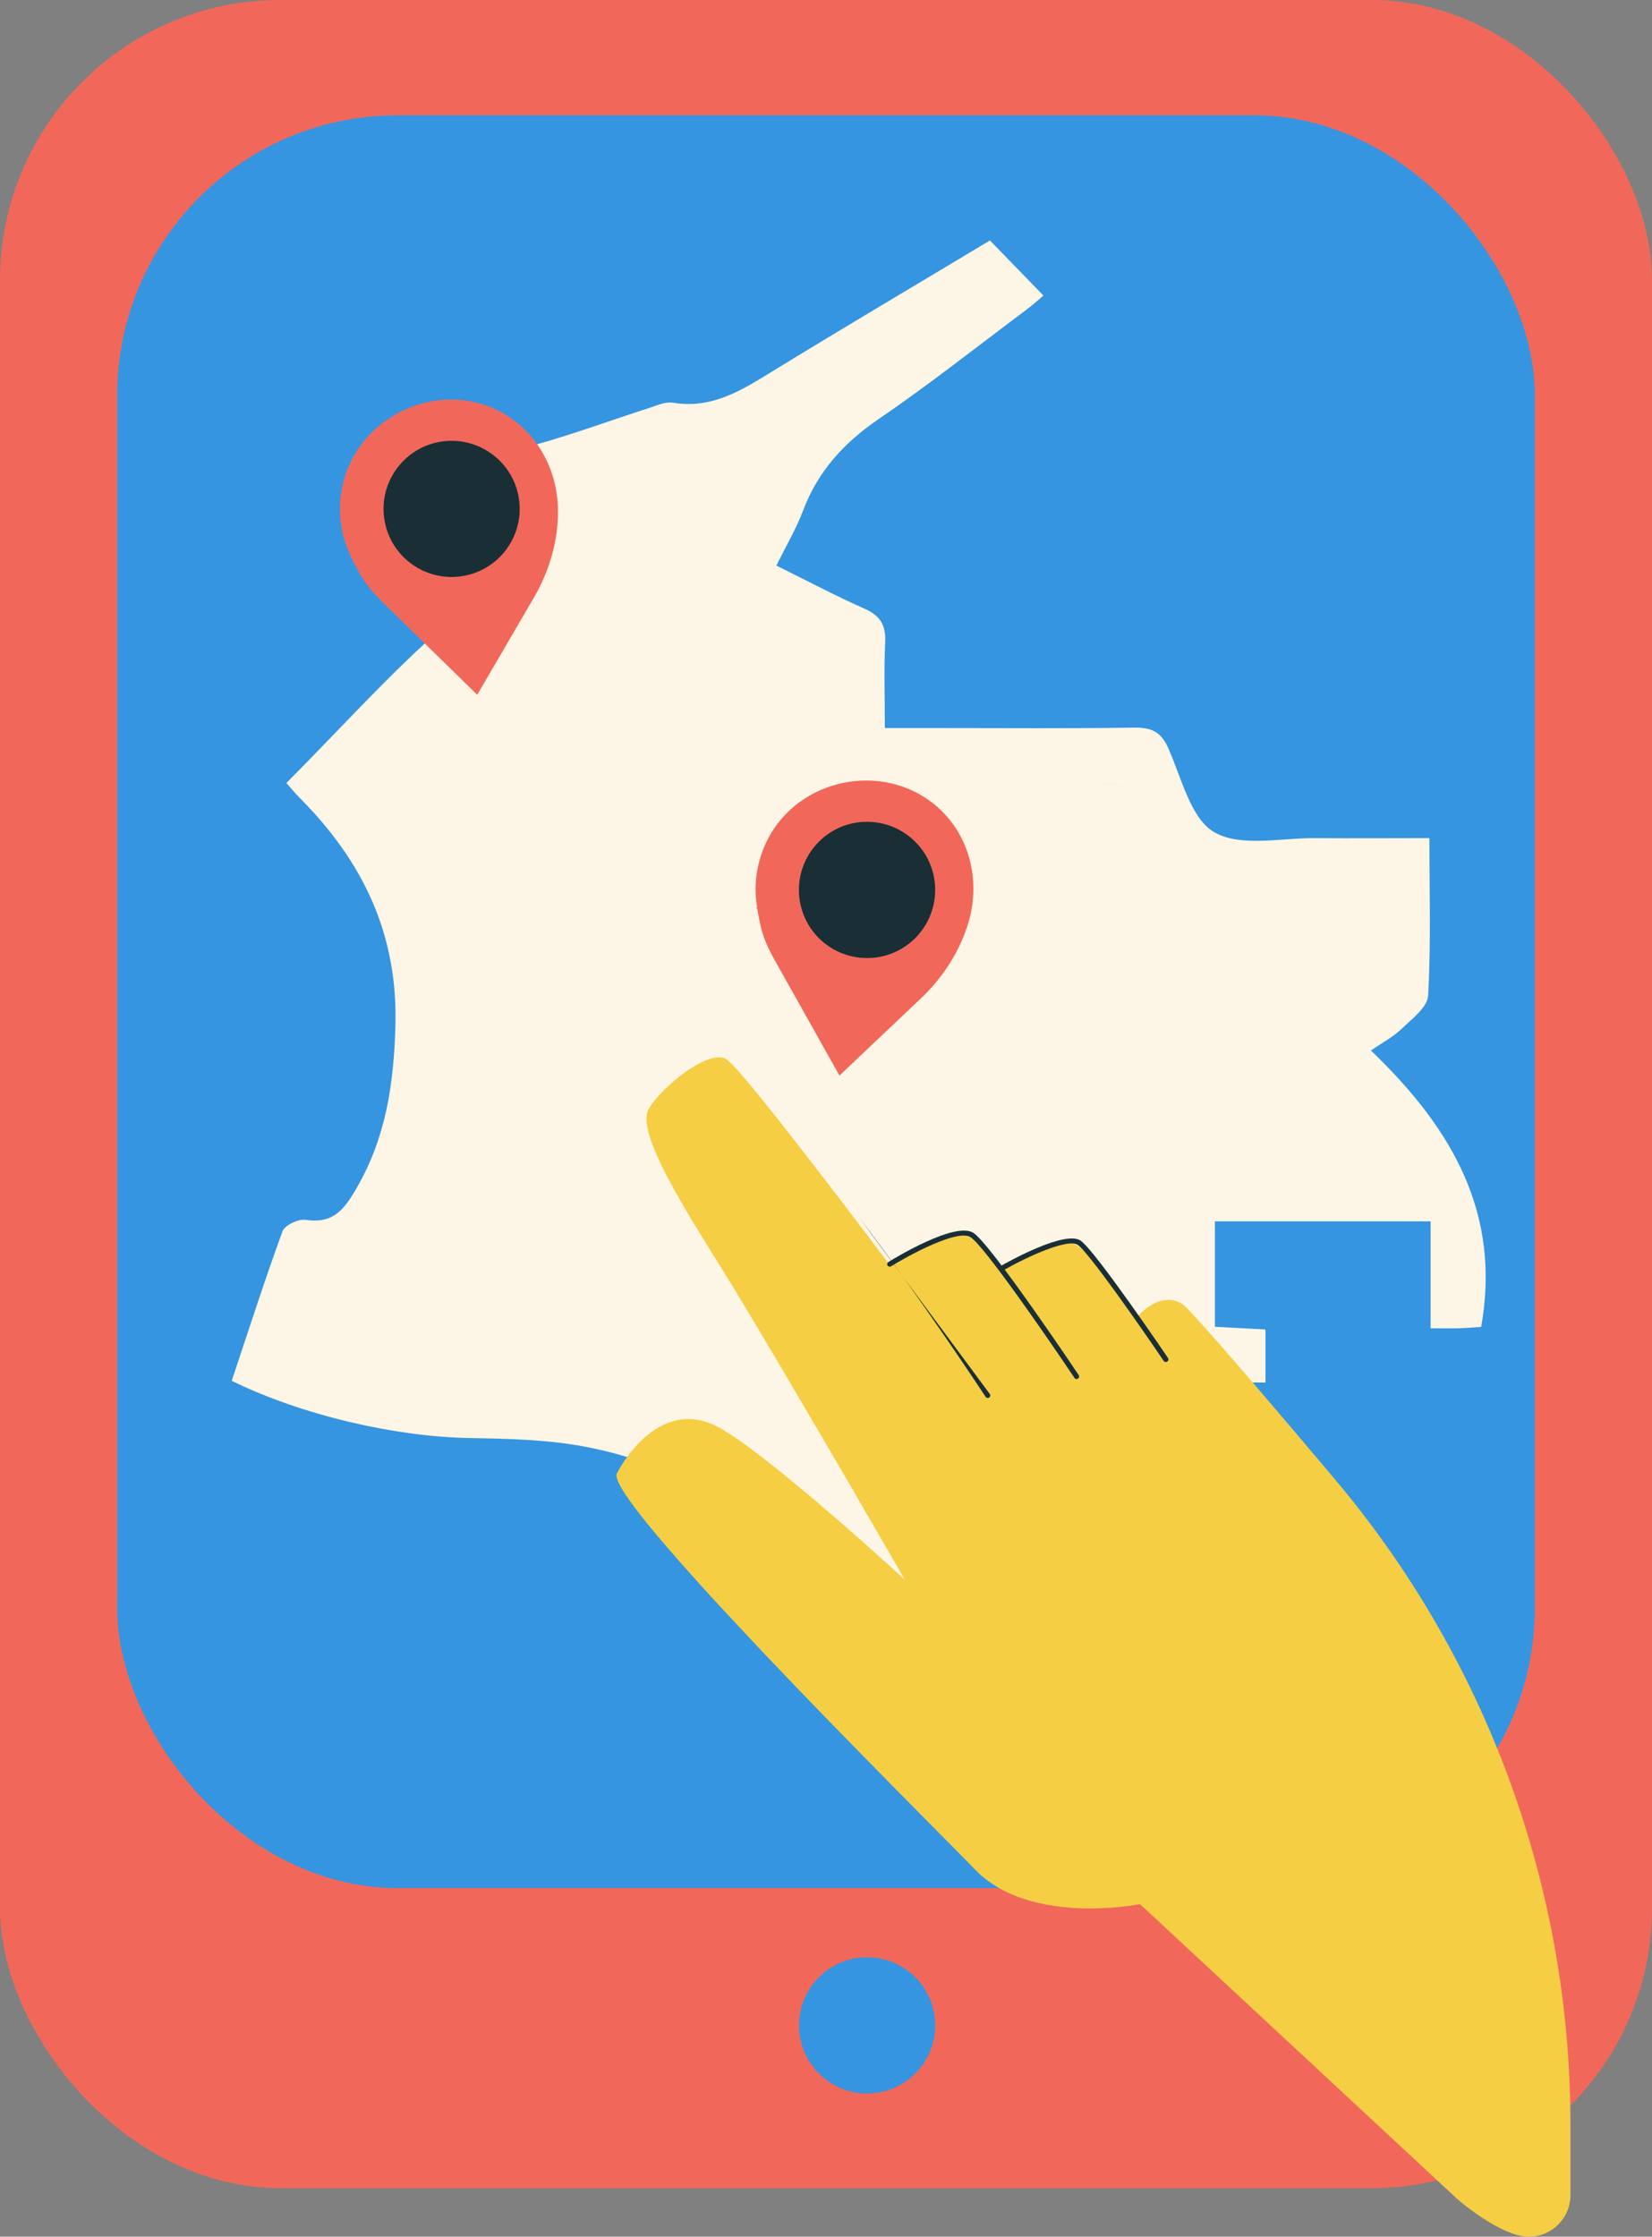 <?xml version="1.0" encoding="UTF-8"?><svg xmlns="http://www.w3.org/2000/svg" viewBox="0 0 153.56 207.89"><rect x="0" y="0" width="153.56" height="207.89" fill="#808080" stroke="none"/><defs><style>.d{fill:#f5ce44;}.e{fill:#f1685a;}.f{fill:#fdf6e6;}.g{fill:#3595e0;}.h{fill:#1a2e35;}</style></defs><g id="a"/><g id="b"><g id="c"><g><rect class="e" width="153.56" height="203.38" rx="26.05" ry="26.05"/><rect class="g" x="10.89" y="10.72" width="131.78" height="164.77" rx="26.05" ry="26.05"/></g><path class="f" d="M127.44,97.63c1.04-.71,2.05-1.24,2.84-2,.96-.92,2.41-2.01,2.47-3.09,.27-4.81,.12-9.64,.12-14.64-3.72,0-7.12,.03-10.51,0-3.22-.04-7.04,.87-9.49-.55-2.22-1.29-3.05-5.1-4.31-7.89-.68-1.5-1.61-1.85-3.16-1.83-5.97,.09-11.94,.04-17.91,.04h-5.24c0-2.87-.09-5.42,.03-7.96,.08-1.58-.44-2.48-1.91-3.13-2.71-1.2-5.34-2.6-8.2-4.01,.88-1.8,1.84-3.41,2.49-5.14,1.38-3.64,3.79-6.28,7-8.47,4.71-3.22,9.2-6.77,13.77-10.19,.65-.49,1.25-1.04,1.56-1.3-1.74-1.79-3.32-3.42-4.97-5.12-6.66,4-13.48,8.03-20.23,12.17-2.86,1.76-5.62,3.51-9.23,2.91-.69-.12-1.49,.25-2.22,.49-3.65,1.17-7.24,2.51-10.94,3.52-2.08,.57-3.04,1.52-2.65,3.69,.98,5.37-1.1,9.24-5.19,12.81-5.25,4.57-9.92,9.8-14.94,14.84,.47,.53,.84,.98,1.25,1.39,5.87,5.91,9.17,12.69,8.88,21.37-.17,5.34-.89,10.17-3.57,14.83-1.19,2.08-2.21,3.39-4.78,3.01-.67-.1-1.93,.5-2.14,1.06-1.68,4.61-3.18,9.28-4.72,13.9,6.61,3.24,15.27,5.2,22.1,5.32,3.55,.06,7.15,.14,10.62,.78,9.22,1.72,16.62,6.57,22.42,13.91,.1,.13,.24,.24,.36,.36,2.68,2.82,6.54,4.98,5,10.24,6.47-1.58,12.4-3.05,18.34-4.47,.89-.21,1.98-.51,2.72-.19,3.18,1.4,6.26,3.01,9.51,4.61-1.71,3.46-3.31,6.7-5,10.12,3.34,1.69,6.5,3.29,10.17,5.14,0-7.63-.27-14.71,.08-21.76,.3-5.9-.83-11.19-3.81-16.31-1.18-2.03-1.21-4.73-1.88-7.59h5.46v-4.93c-1.71-.09-3.27-.17-4.7-.25v-9.8h20.05v9.94c1.05,0,1.82,.02,2.58,0,.74-.02,1.48-.09,2.12-.13,1.85-10.43-2.55-18.31-10.25-25.69ZM28.99,121.86c-.14,.81-.42,1.6-.77,2.65,.35-1.06,.63-1.84,.77-2.65Zm12.01-16.56c-.24,1.56-.81,3.07-1.55,4.56,.74-1.49,1.31-3,1.55-4.56Zm10.91-57.22c.04-.52,.16-.91,.32-1.24-.16,.34-.28,.72-.32,1.24Zm1.88-2.58c.65-.3,1.52-.6,2.66-1-1.14,.4-2.01,.7-2.66,1Zm71.69,47.93c-1.39,1.63-3.14,3.1-4.8,4.62,1.66-1.52,3.42-2.99,4.8-4.62Zm-20.45-19.48c-.62-.82-1.42-1.18-2.69-1.19,1.27,0,2.07,.37,2.69,1.19Zm-27.98-11.96c.3,.87,.36,1.91,.21,3.14,.15-1.23,.09-2.27-.21-3.14Zm16.15,10.83c-2.98,0-5.97-.02-8.95-.02,2.98,0,5.97,.02,8.95,.02Z"/><g><path class="e" d="M90.04,85.69c1.05-3.63,.22-7.64-2.52-10.33-4.67-4.58-12.71-3.38-15.94,2.25-.7,1.22-1.13,2.57-1.29,3.96-.1,.94-.06,1.87,.08,2.76-.05,0-.08-.02-.08-.02l.11,.21c.34,1.87,.44,2.74,2.02,5.45l5.61,10,7.64-7.24c1.99-1.89,3.6-4.39,4.37-7.05Z"/><path class="h" d="M86.89,83.4c-.38,3.48-3.5,5.99-6.98,5.61-3.48-.38-5.99-3.5-5.61-6.98,.38-3.48,3.5-5.99,6.98-5.61,3.48,.38,5.99,3.5,5.61,6.98Z"/></g><g><path class="e" d="M51.87,47.5c-.01-3.78-1.93-7.4-5.32-9.21-5.77-3.09-13.14,.32-14.67,6.63-.33,1.36-.37,2.79-.12,4.17,.17,.93,.46,1.81,.86,2.63-.05,0-.09,0-.08,0l.16,.18c.85,1.69,1.19,2.5,3.47,4.66l8.19,8.02,5.3-9.09c1.38-2.37,2.23-5.22,2.21-7.99Z"/><path class="h" d="M48.21,46.19c.61,3.44-1.68,6.73-5.12,7.34-3.44,.61-6.73-1.68-7.34-5.12-.61-3.44,1.68-6.73,5.12-7.34,3.44-.61,6.73,1.68,7.34,5.12Z"/></g><g><path class="d" d="M145.98,197.36v6.67c0,2.13-1.73,3.86-3.86,3.86h0c-2.66,0-6.65-3.49-6.65-3.49l-29.5-27.42s-10.21,2.07-15.31-3.19c-.23-.24-.5-.51-.81-.83-.78-.8-1.82-1.84-3.05-3.08-.18-.18-.35-.36-.53-.54-1.99-2-4.41-4.46-6.99-7.1-2.38-2.43-4.9-5.03-7.35-7.61-.17-.17-.32-.34-.5-.52-1.27-1.34-2.52-2.67-3.72-3.97-.12-.13-.25-.26-.37-.39-.87-.94-1.71-1.85-2.5-2.73-.06-.08-.13-.16-.2-.23-1.72-1.91-3.25-3.67-4.46-5.16-.82-1.01-1.49-1.9-1.98-2.63-.1-.15-.18-.28-.26-.41,0-.02-.02-.03-.03-.04-.49-.8-.7-1.35-.57-1.6,.02-.03,.03-.06,.05-.09,.49-.92,1.31-2.14,2.4-3.13,0,0,0-.02,.02-.02,.11-.11,.25-.22,.37-.32,.92-.75,2-1.33,3.23-1.46,.93-.11,1.93,.04,3.02,.54l.02,.02c.2,.09,.41,.19,.62,.32,.98,.57,2.24,1.46,3.63,2.53,.13,.11,.27,.21,.42,.32,.93,.73,1.92,1.52,2.91,2.35,.18,.16,.38,.32,.57,.47,4.01,3.34,8,6.97,9.17,8.04,.19,.18,.31,.29,.34,.32-.03-.05-.15-.26-.35-.62,0,0,0,0,0,0-.65-1.12-2.11-3.64-3.93-6.77-.15-.26-.3-.53-.45-.79h0c-.09-.16-.18-.32-.28-.48-1.02-1.74-2.11-3.62-3.22-5.52-.11-.18-.21-.35-.31-.51-1.01-1.73-2.03-3.47-3-5.12-.13-.21-.25-.42-.38-.63-.29-.49-.57-.97-.85-1.44-.02-.02-.03-.04-.03-.05-1.15-1.94-2.21-3.69-3.05-5.09-.1-.17-.19-.32-.28-.46-.28-.45-.53-.85-.74-1.2-.98-1.57-1.97-3.16-2.9-4.7-.81-1.36-1.58-2.68-2.22-3.9-.02-.02-.03-.04-.04-.06-.34-.66-.65-1.28-.91-1.86-.08-.16-.14-.32-.2-.46-.38-.88-.65-1.66-.78-2.34-.12-.6-.13-1.12,0-1.52,.03-.12,.09-.24,.15-.34,.1-.14,.2-.29,.32-.45,.36-.48,.84-1,1.38-1.51h0c1.82-1.72,4.32-3.26,5.46-2.58,.67,.4,3.39,3.75,6.35,7.55,.15,.19,.31,.39,.46,.59,.16,.2,.32,.41,.47,.61,.12,.16,.25,.32,.36,.46,.83,1.08,1.66,2.15,2.45,3.18,2.4,3.13,4.41,5.82,4.95,6.53,.1,.12,.14,.18,.14,.18l.08-.05c.15-.08,.49-.27,.95-.52,1.86-.99,5.67-2.86,6.63-2.14,1.04,.79,2.31,2.33,2.72,2.85,.09,.11,.14,.18,.14,.18,0,0,0,0,.02,0,.02,0,.06-.04,.11-.06,.11-.06,.28-.15,.5-.26,1.44-.74,4.95-2.4,6.07-1.9,0,0,0,0,.02,0,.18,.08,.39,.25,.64,.47,.02,.02,.03,.03,.04,.04,1.17,1.09,2.98,3.47,4.08,4.99,.13,.18,.25,.35,.36,.5,.1,.14,.18,.27,.26,.38,.12,.18,.21,.3,.26,.38,.04,.06,.07,.1,.07,.1,0,0,.05-.07,.16-.19,.05-.05,.11-.11,.18-.18,.1-.11,.23-.22,.37-.34,.16-.14,.34-.28,.54-.4,.07-.05,.14-.09,.21-.13,.16-.1,.33-.18,.51-.25,.69-.26,1.51-.32,2.35,.23,.1,.06,.3,.25,.58,.55,.15,.14,.31,.32,.48,.52,.67,.72,1.6,1.76,2.75,3.08,1.73,1.98,3.96,4.58,6.52,7.6,1.11,1.3,2.28,2.7,3.51,4.15l.2,.24c14.2,16.79,21.99,38.07,21.99,60.06Z"/><path class="h" d="M92,129.56c.08,.1,.06,.25-.04,.33-.1,.08-.25,.06-.33-.04-.11-.15-5.93-9.07-11.8-16.73"/><path class="h" d="M100.07,128.18c-.08,0-.15-.04-.19-.1-2.8-4.18-8.43-12.29-9.66-13.09-1.2-.78-5.75,1.69-7.4,2.71-.11,.07-.25,.03-.32-.08-.07-.11-.03-.25,.08-.32,.63-.39,6.23-3.79,7.9-2.71,1.62,1.05,9.46,12.72,9.79,13.22,.07,.11,.04,.25-.06,.32-.04,.03-.09,.04-.13,.04Z"/><path class="h" d="M108.36,126.59c-.07,0-.15-.04-.19-.1-2.31-3.41-6.95-10.05-7.99-10.78-.9-.64-4.68,1.09-6.84,2.32-.11,.06-.26,.02-.32-.09-.06-.11-.02-.26,.09-.32,.6-.34,5.91-3.31,7.35-2.3,1.37,.97,7.84,10.5,8.11,10.9,.07,.11,.04,.25-.06,.33-.04,.03-.09,.04-.13,.04Z"/></g><circle class="g" cx="80.6" cy="188.25" r="6.33"/></g></g></svg>